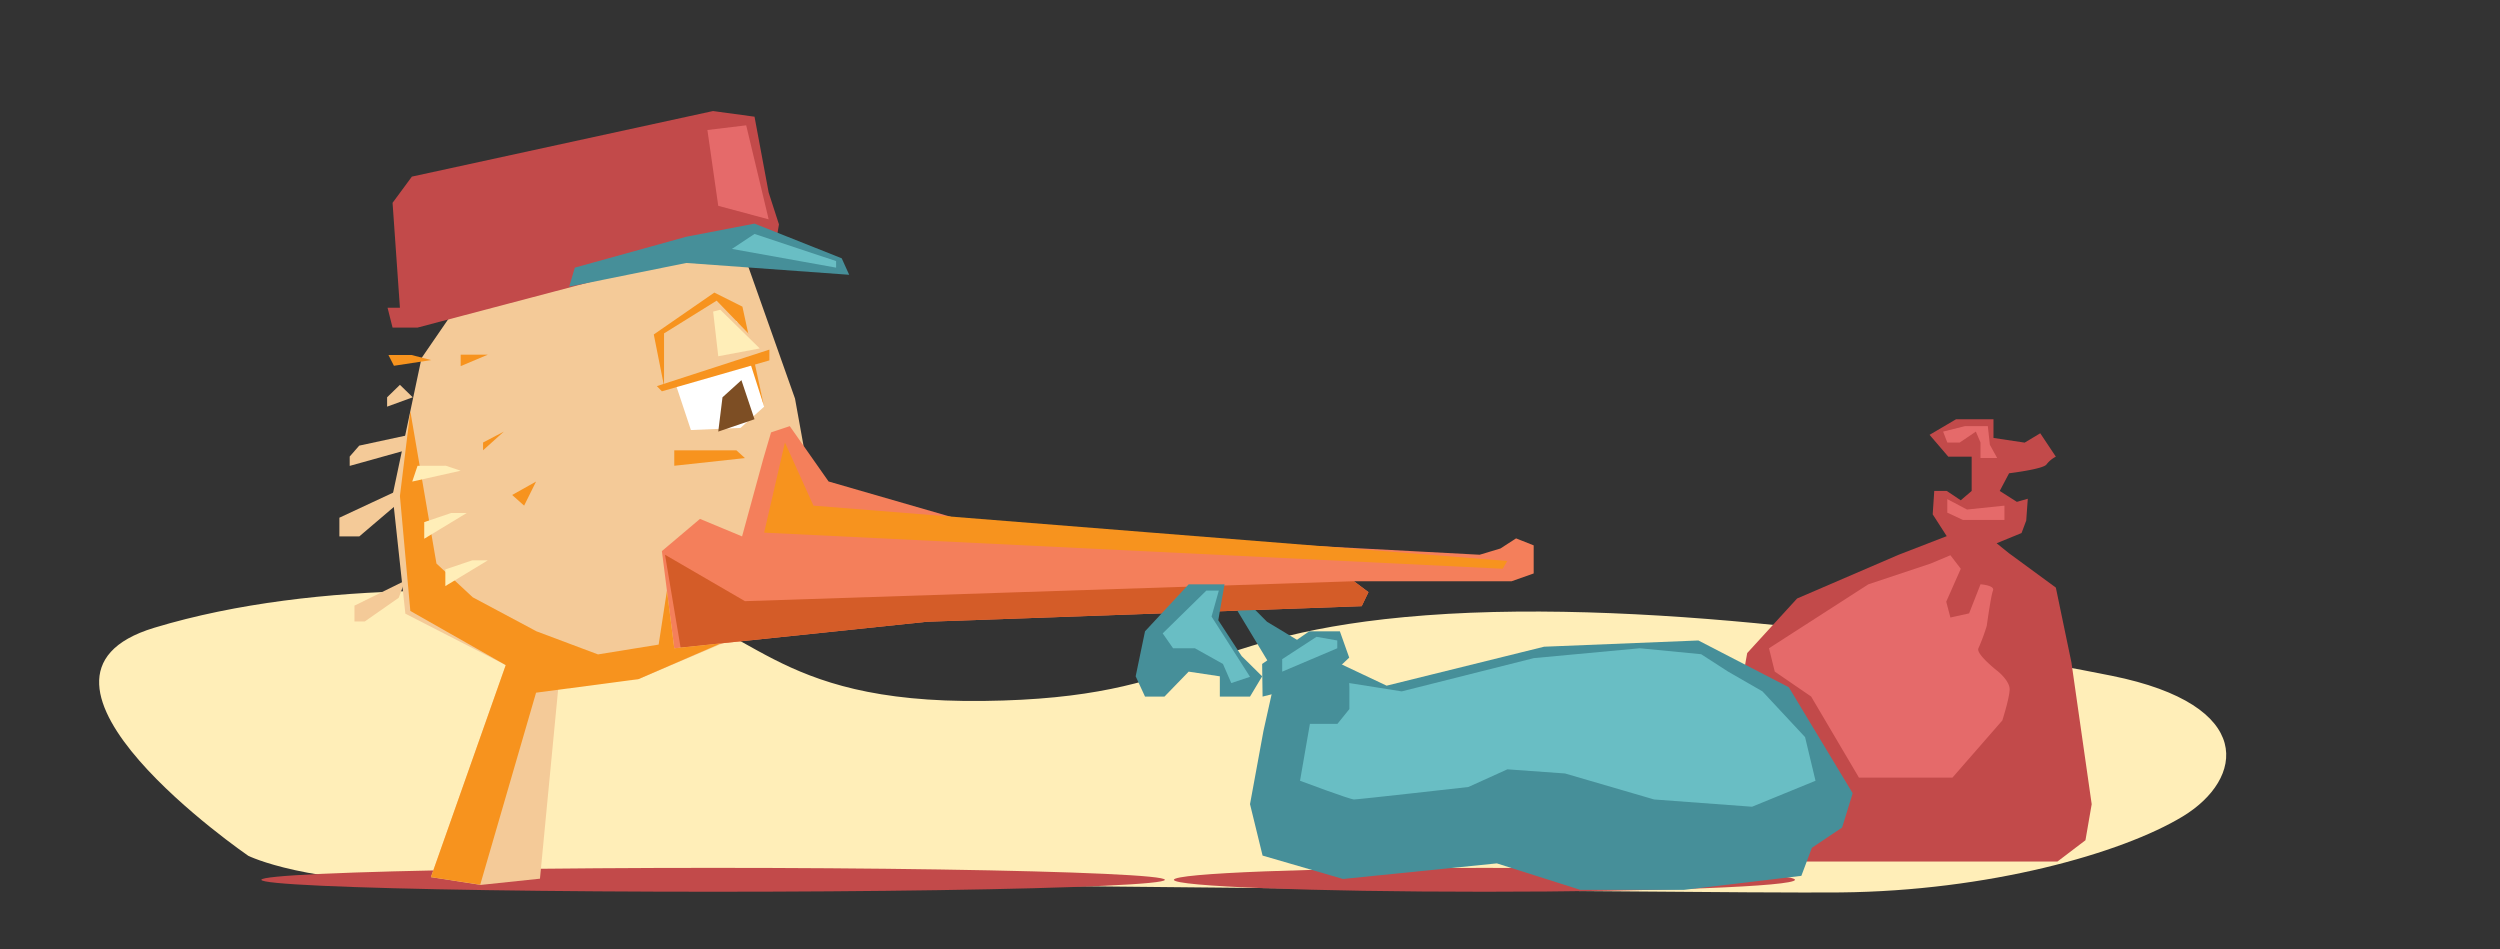 <svg xmlns="http://www.w3.org/2000/svg" viewBox="0 0 801.91 304.53">
  <rect x="0" y="0" width="801.91" height="304.53" fill="#333333" stroke="none"/>
  <defs>
    <style>
      .cls-1 {
        fill: #ffeeb8;
      }

      .cls-2 {
        fill: #c24a4a;
      }

      .cls-3 {
        fill: #f4ca98;
      }

      .cls-4 {
        fill: #f47f5b;
      }

      .cls-5 {
        fill: #fff;
      }

      .cls-6 {
        fill: #468f99;
      }

      .cls-7 {
        fill: #f7931e;
      }

      .cls-8 {
        fill: #7d4e24;
      }

      .cls-9 {
        fill: #d45c28;
      }

      .cls-10 {
        fill: #69bec4;
      }

      .cls-11 {
        fill: #e56a6a;
      }
    </style>
  </defs>
  <title>storch</title>
  <g id="Bcakground">
    <path class="cls-1" d="M142.27,283c-43.69.93-62.63-8.49-62.63-8.49s-83.22-57.11-30.15-73.15,119-12.85,155.79-7.76,40.81,32.08,110.17,31.24,66.88-21.8,141.88-27.47,173.4,10,220,19.39,42.48,33.21,22.82,45.12-62.37,23.92-109.83,24.38c-23,.22-118.57-.75-216-1.71C270.61,283.5,164.8,282.5,142.27,283Z"/>
  </g>
  <g id="Ebene_8" data-name="Ebene 8">
    <path class="cls-2" d="M579.94,276.39l-20-4.41-7.2-19.5,7.7-43,16-17.5,32.5-14,15.5-6-4.5-7,.5-7.5h4l4.5,3,3.5-3v-11h-7.5l-6-7,8.5-5h12v6l10,1.5,5-3,5,7.5a9,9,0,0,0-3,2.5c-1,1.5-12,2.83-12,2.83l-3,5.67,5.5,3.5,3.5-1-.5,7-1.5,4-8,3.28,4,3.22,15,11,5,24,6.5,45.47-2,11.57-9,6.84h-80Z"/>
    <ellipse class="cls-2" cx="228.74" cy="282.21" rx="144.91" ry="3.83"/>
    <ellipse class="cls-2" cx="476.15" cy="282.21" rx="99.61" ry="3.83"/>
    <polygon class="cls-3" points="138.22 281.35 162.22 213.35 130.03 196.85 125.92 158.85 135.22 114.85 150.95 91.94 234.65 70.35 255.01 127.85 257.72 142.85 237.69 203.85 204.76 217.85 179.3 218.35 173.2 281.85 154.21 283.85 138.22 281.35"/>
    <polygon class="cls-4" points="297.28 199.44 216.28 207.94 212.31 176.77 224.53 166.44 238.03 172.06 244.83 147.19 247.33 138.69 253.33 136.69 265.78 154.44 318.18 169.59 474.62 177.94 481.28 175.94 486.3 172.69 491.95 174.94 491.95 183.94 484.88 186.44 434.28 186.44 438.95 189.94 436.78 194.44 297.28 199.44"/>
    <polygon class="cls-5" points="228.18 99.94 213.31 112.94 221.62 137.94 237.52 137.26 245.11 130.44 238.58 103.94 228.18 99.94"/>
    <polygon class="cls-6" points="396.31 194.9 401.89 194.9 406.41 199.44 424.68 210.44 444.78 219.94 495.29 207.44 544.78 205.44 573.78 220.44 594.27 254.44 590.89 265.44 581.19 271.94 577.81 280.94 540.12 285.44 506.91 285.44 480.14 276.94 430.78 281.94 404.99 274.44 400.96 257.94 405.28 234.42 409.28 216.44 404.99 209.3 396.31 194.9"/>
    <polygon class="cls-6" points="419.95 202.5 429.78 202.5 432.78 210.94 424.84 218.44 404.99 223.44 404.85 212.97 419.95 202.5"/>
    <polygon class="cls-3" points="124.17 127.44 124.17 130.44 132.39 127.44 128.28 123.44 124.17 127.44"/>
    <polygon class="cls-3" points="131.46 139.44 115.23 142.94 112.17 146.44 112.17 149.44 130.09 144.44 131.46 139.44"/>
    <polygon class="cls-3" points="128.16 157.06 108.86 166.06 108.86 172.06 115.25 172.06 128.16 161.06 128.16 157.06"/>
    <polygon class="cls-3" points="129.93 186.27 113.7 194.27 113.7 199.34 117.01 199.34 127.9 191.74 129.93 186.27"/>
    <polygon class="cls-7" points="251.78 141.94 245.11 170.85 482.03 182.44 483.46 179.94 260.93 162.19 251.78 141.94"/>
    <polygon class="cls-8" points="237.82 121.94 231.75 127.44 230.39 138.44 242.02 134.48 237.82 121.94"/>
    <polygon class="cls-9" points="213.31 177.94 218.31 207.72 297.28 199.44 430.29 194.67 436.78 194.44 438.95 189.94 434.28 186.44 238.95 192.83 213.31 177.94"/>
    <polygon class="cls-7" points="131.62 131.91 140 180.77 151.64 191.59 172.07 202.5 191.82 209.91 211.27 206.76 213.93 189.44 216.28 207.94 231.28 206.36 204.76 217.85 171.95 222.19 154.04 283.78 138.22 281.35 162.22 213.35 131.62 195.97 128.28 159.1 131.62 131.91"/>
    <polygon class="cls-7" points="209.71 107.28 229.13 93.85 238.14 98.36 245.11 130.44 236.39 103.1 228.18 99.94 213 123.85 209.71 107.28"/>
    <polygon class="cls-2" points="133.92 105.08 125.92 105.08 124.31 98.7 128.28 98.7 125.92 65.06 132.12 56.65 228.71 35.62 242.02 37.43 246.56 61.76 249.86 71.97 248.06 82.78 228.71 80.08 133.92 105.08"/>
    <polygon class="cls-6" points="184.38 85.85 182.58 91.94 220.13 84.35 272.39 88.14 269.99 82.85 242.02 71.73 220.13 75.94 184.38 85.85"/>
    <polygon class="cls-10" points="242.02 75.04 234.78 79.84 268.19 85.85 268.19 83.75 242.02 75.04"/>
    <polygon class="cls-11" points="230.39 66.03 226.91 41.7 239.35 40.2 246.56 70.35 230.39 66.03"/>
    <polygon class="cls-1" points="144.69 164.56 136.08 167.48 136.08 172.81 149.69 164.56 144.69 164.56"/>
    <polygon class="cls-1" points="151.47 179.74 142.85 182.65 142.85 187.99 156.47 179.74 151.47 179.74"/>
    <polygon class="cls-1" points="143.03 149.4 133.93 149.42 132.23 154.47 147.77 150.99 143.03 149.4"/>
    <polygon class="cls-7" points="216.28 144.44 216.28 149.4 238.95 146.94 236.21 144.44 216.28 144.44"/>
    <polygon class="cls-7" points="161.62 138.44 154.95 141.94 154.95 144.44 161.62 138.44"/>
    <polygon class="cls-7" points="171.95 154.47 164.28 158.77 168.12 162.19 171.95 154.47"/>
    <polygon class="cls-7" points="156.47 113.77 147.77 113.77 147.77 117.44 156.47 113.77"/>
    <polygon class="cls-7" points="132.01 113.87 124.6 113.87 126.36 117.33 138.32 115.5 132.01 113.87"/>
    <polygon class="cls-6" points="381.28 187.44 367.28 202.5 364.28 216.94 367.28 223.44 373.52 223.44 381.28 215.44 391.28 216.94 391.28 223.44 400.96 223.44 404.85 216.94 398.28 210.44 390.78 198.94 392.78 187.44 384.25 187.44 381.28 187.44"/>
    <polygon class="cls-10" points="386.95 189.44 372.95 203.17 376.28 207.94 383.28 207.94 392.28 212.97 394.95 219.1 400.96 217.1 388.62 197.77 390.95 189.44 386.95 189.44"/>
    <polygon class="cls-10" points="411.28 211.44 422.28 204.27 428.95 205.44 428.95 207.94 411.28 215.44 411.28 211.44"/>
    <path class="cls-10" d="M432.78,219.1l16.84,2.67L492,211.1l34-3.16,19.67,1.91,8.66,5.59,11,6.33L579,236.44l3.35,14L562,258.77l-31.42-2.33L502,248.1l-18.49-1.33L471,252.44s-35.33,4-36.67,4-17.33-6-17.33-6l3.17-18.25H429l3.83-4.75v-7"/>
    <path class="cls-11" d="M567.43,207.94l31.85-20.5,20-6.67,6.34-2.67,3.33,4.34L624.28,193l1.34,5.08,6-1.33,3.66-9.33s4.67.33,4,2-2,11.33-2,11.33a62.87,62.87,0,0,1-2.66,7.17c-1,1.83,6.33,7.5,6.33,7.5s3.67,3,3.67,5.66-2.34,10-2.34,10l-16,18.34h-30l-15.33-26-11.67-8Z"/>
    <polygon class="cls-11" points="624.62 160.1 624.62 164.44 629.62 166.77 642.95 166.77 642.95 162.19 630.95 163.44 624.62 160.1"/>
    <polygon class="cls-11" points="623.28 138.44 624.62 141.94 628.62 141.94 633.78 138.44 635.28 141.94 635.28 146.92 640.62 146.92 638.28 142.68 637.62 136.69 630.28 136.69 623.28 138.44"/>
    <polygon class="cls-3" points="213 123.44 246.79 113.94 229.87 96.44 213 106.94 213 123.44"/>
    <polygon class="cls-7" points="212.31 125.52 246.79 115.6 246.79 112.14 210.7 123.85 212.31 125.52"/>
    <polygon class="cls-1" points="228.75 99.94 230.39 114.27 243.7 111.77 231.03 99.35 228.75 99.94"/>
  </g>
</svg>
